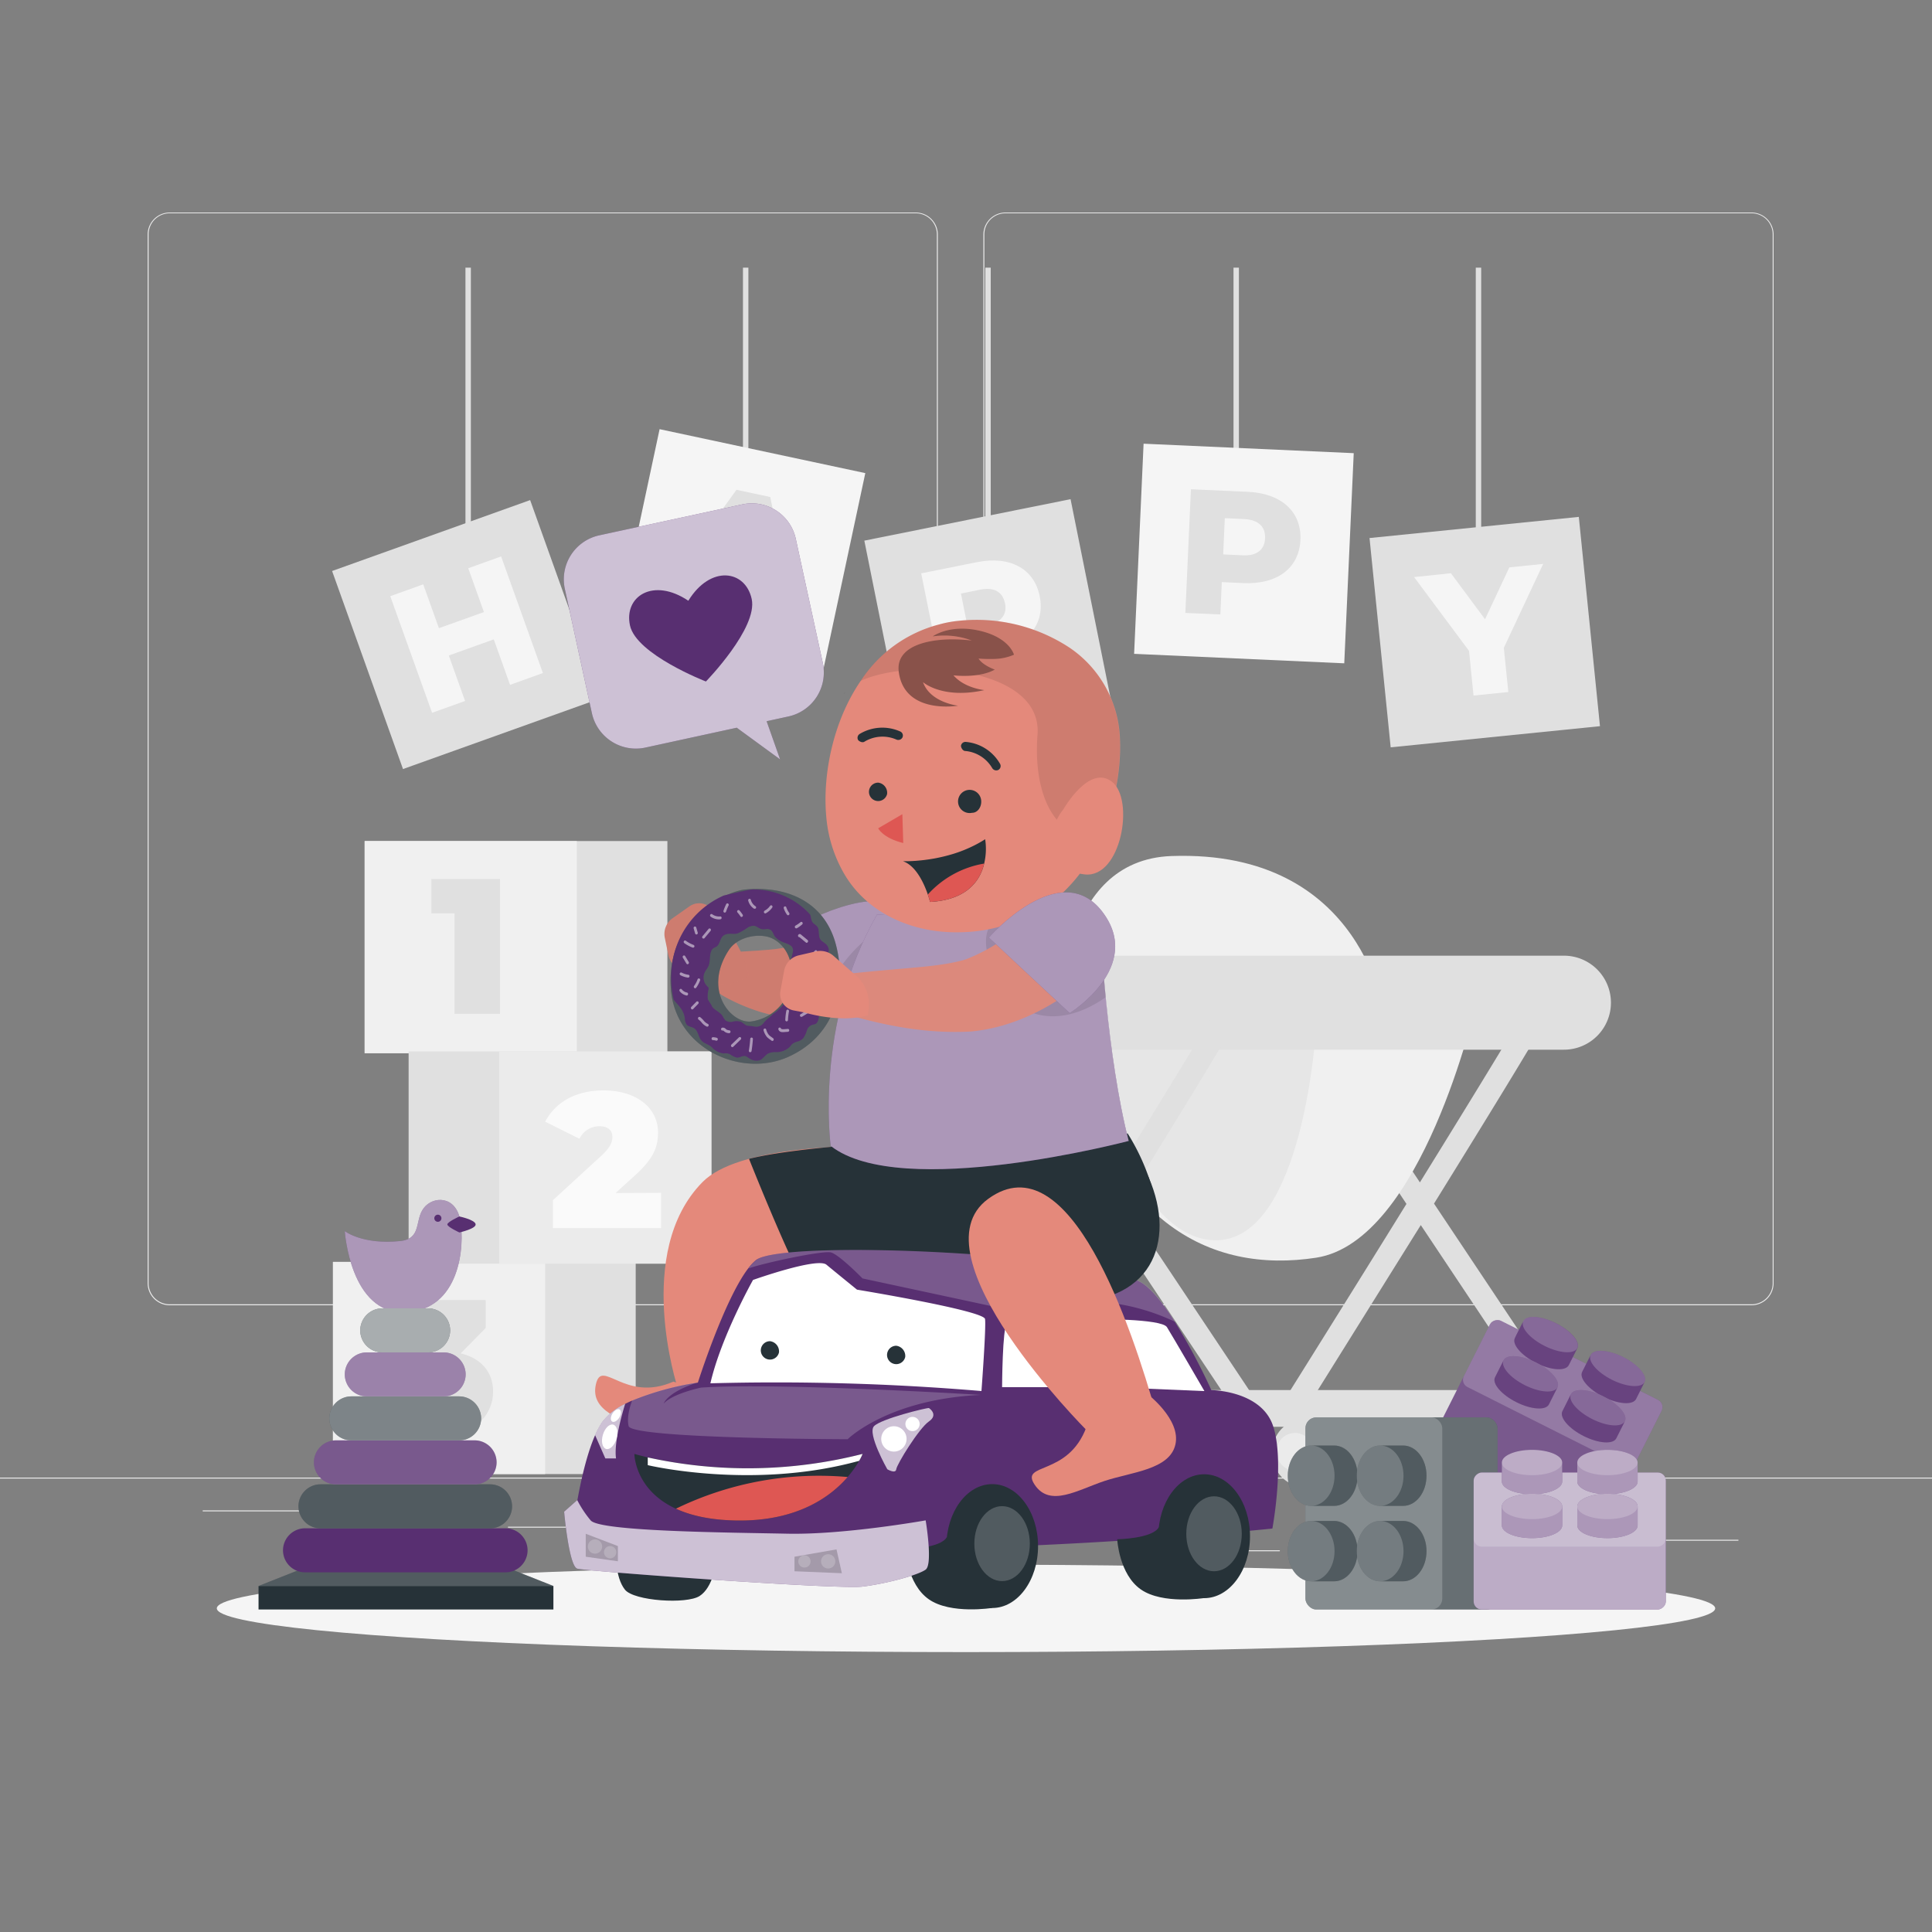 <svg xmlns="http://www.w3.org/2000/svg" viewBox="0 0 500 500"><rect x="0" y="0" width="500" height="500" fill="#808080" stroke="none"/><g id="freepik--background-complete--inject-8"><rect y="382.4" width="500" height="0.25" style="fill:#ebebeb"></rect><rect x="416.78" y="398.49" width="33.12" height="0.25" style="fill:#ebebeb"></rect><rect x="322.53" y="401.21" width="8.69" height="0.25" style="fill:#ebebeb"></rect><rect x="396.59" y="389.21" width="19.19" height="0.25" style="fill:#ebebeb"></rect><rect x="52.46" y="390.89" width="43.19" height="0.25" style="fill:#ebebeb"></rect><rect x="104.56" y="390.89" width="6.33" height="0.25" style="fill:#ebebeb"></rect><rect x="131.47" y="395.11" width="93.68" height="0.25" style="fill:#ebebeb"></rect><path d="M237,337.8H43.91a5.71,5.71,0,0,1-5.7-5.71V60.66A5.71,5.71,0,0,1,43.91,55H237a5.71,5.71,0,0,1,5.71,5.71V332.09A5.71,5.71,0,0,1,237,337.8ZM43.91,55.2a5.46,5.46,0,0,0-5.45,5.46V332.09a5.46,5.46,0,0,0,5.45,5.46H237a5.47,5.47,0,0,0,5.46-5.46V60.66A5.47,5.47,0,0,0,237,55.2Z" style="fill:#ebebeb"></path><path d="M453.31,337.8H260.21a5.72,5.72,0,0,1-5.71-5.71V60.66A5.72,5.72,0,0,1,260.21,55h193.1A5.71,5.71,0,0,1,459,60.66V332.09A5.71,5.71,0,0,1,453.31,337.8ZM260.21,55.2a5.47,5.47,0,0,0-5.46,5.46V332.09a5.47,5.47,0,0,0,5.46,5.46h193.1a5.47,5.47,0,0,0,5.46-5.46V60.66a5.47,5.47,0,0,0-5.46-5.46Z" style="fill:#ebebeb"></path><rect x="86.17" y="326.58" width="78.35" height="54.91" style="fill:#e0e0e0"></rect><rect x="86.17" y="326.58" width="54.91" height="54.91" style="fill:#f0f0f0"></rect><path d="M127.61,360.13c0,6-4.79,12-16,12A29.64,29.64,0,0,1,97.9,369l4-8.67a19.14,19.14,0,0,0,9.37,2.54c2.64,0,4.53-.9,4.53-2.69,0-1.5-1.14-2.39-4.13-2.39H107v-7.23l5.14-5.23H99.7v-8.87h26v7.22l-6.48,6.58C124.71,351.56,127.61,355.29,127.61,360.13Z" style="fill:#e0e0e0"></path><rect x="94.37" y="217.66" width="78.35" height="54.91" style="fill:#e0e0e0"></rect><rect x="94.37" y="217.66" width="54.91" height="54.91" style="fill:#f0f0f0"></rect><path d="M129.4,227.49v34.88H117.64v-26h-6v-8.87Z" style="fill:#e0e0e0"></path><rect x="105.76" y="272.12" width="78.35" height="54.91" transform="translate(289.86 599.15) rotate(180)" style="fill:#e0e0e0"></rect><rect x="129.19" y="272.12" width="54.91" height="54.91" transform="translate(313.3 599.15) rotate(180)" style="fill:#ebebeb"></rect><path d="M171.09,308.71v9.12h-28v-7.22L155.74,299c2.39-2.24,2.74-3.59,2.74-4.79,0-1.69-1.15-2.74-3.39-2.74a5.7,5.7,0,0,0-5.13,3.24l-8.87-4.43c2.54-4.79,7.57-8.08,15.1-8.08,8.27,0,14.1,4.29,14.1,10.92,0,3.44-.9,6.53-6,11.11l-5,4.53Z" style="fill:#fafafa"></path><path d="M409.16,368.5H328.5l2.88-4.59c9.88-15.77,21.75-34.8,32.61-52.34l-33.15-49.74,5-3.33L367.47,306c15.21-24.58,27.69-45,28.65-47.35a2.39,2.39,0,0,0-.16.91h6c0,1.24,0,2.15-30.84,51.93Zm-69.83-6H398l-30.3-45.45C356,335.79,344.53,354.2,339.33,362.5Z" style="fill:#e0e0e0"></path><path d="M303.19,221.54c50.14-1.76,55.16,41.81,55.16,41.81l23.5-3S368,321.27,340.64,325.49s-54.73-8.81-65.57-59.94C274.24,261.66,274.11,222.56,303.19,221.54Z" style="fill:#f0f0f0"></path><path d="M279.65,267.69s11.7,53,34.8,53.29,26.19-55.43,26.19-55.43Z" style="fill:#e6e6e6"></path><path d="M404.74,271.66H251.94a12.16,12.16,0,0,1-12.16-12.17h0a12.16,12.16,0,0,1,12.16-12.16h152.8a12.17,12.17,0,0,1,12.17,12.16h0A12.17,12.17,0,0,1,404.74,271.66Z" style="fill:#e0e0e0"></path><path d="M405.14,369.25H251.54a4.75,4.75,0,0,1-4.75-4.75h0a4.75,4.75,0,0,1,4.75-4.75h153.6a4.74,4.74,0,0,1,4.75,4.75h0A4.75,4.75,0,0,1,405.14,369.25Z" style="fill:#e0e0e0"></path><path d="M329.1,368.5H248.45l2.87-4.59c9.89-15.77,21.76-34.8,32.62-52.34l-33.15-49.74,5-3.33L287.42,306c15.21-24.58,27.69-45,28.65-47.35a2.39,2.39,0,0,0-.16.91h6c0,1.24,0,2.15-30.84,51.93Zm-69.82-6H317.9l-30.3-45.45C276,335.79,264.48,354.2,259.28,362.5Z" style="fill:#e0e0e0"></path><ellipse cx="252.4" cy="376" rx="8.24" ry="8.74" style="fill:#e0e0e0"></ellipse><ellipse cx="250.14" cy="376" rx="4.87" ry="5.16" style="fill:#ebebeb"></ellipse><ellipse cx="319.44" cy="376" rx="8.24" ry="8.74" style="fill:#e0e0e0"></ellipse><ellipse cx="317.19" cy="376" rx="4.87" ry="5.16" style="fill:#ebebeb"></ellipse><ellipse cx="404.49" cy="376" rx="8.24" ry="8.74" style="fill:#e0e0e0"></ellipse><path d="M407.11,376a4.87,4.87,0,1,1-4.87-5.16A5,5,0,0,1,407.11,376Z" style="fill:#ebebeb"></path><ellipse cx="337.45" cy="376" rx="8.24" ry="8.74" style="fill:#e0e0e0"></ellipse><path d="M340.06,376a4.87,4.87,0,1,1-4.86-5.16A5,5,0,0,1,340.06,376Z" style="fill:#ebebeb"></path><rect x="120.46" y="69.27" width="1.4" height="77.79" style="fill:#e0e0e0"></rect><rect x="192.28" y="69.27" width="1.4" height="70.91" style="fill:#e0e0e0"></rect><rect x="255" y="69.27" width="1.4" height="86.54" style="fill:#e0e0e0"></rect><rect x="319.23" y="69.27" width="1.4" height="77.79" style="fill:#e0e0e0"></rect><rect x="381.93" y="69.27" width="1.4" height="82.6" style="fill:#e0e0e0"></rect><rect x="93.52" y="137.02" width="54.44" height="54.44" transform="translate(-48.29 50.3) rotate(-19.7)" style="fill:#e0e0e0"></rect><path d="M129.69,144l10.81,30.18L132,177.24l-4.21-11.77-11.64,4.17,4.21,11.77-8.54,3.06L101,154.29l8.53-3.06,4.06,11.34,11.65-4.17-4.06-11.34Z" style="fill:#f5f5f5"></path><rect x="164.42" y="116.15" width="54.44" height="54.44" transform="translate(34.18 -36.87) rotate(12.06)" style="fill:#f5f5f5"></rect><path d="M196.13,154.35l-13.26-2.83-3.76,5.56-9.05-1.93,20.54-28.39,8.73,1.86,7.19,34.32-9.23-2Zm-1.2-7.09L193,136.36l-6.17,9.17Z" style="fill:#e0e0e0"></path><rect x="228.52" y="134.03" width="54.44" height="54.44" transform="translate(-26.77 53.57) rotate(-11.37)" style="fill:#e0e0e0"></rect><path d="M269.08,154.32c1.44,7.14-3.06,12.67-11.64,14.39l-5.47,1.1,1.65,8.22-8.89,1.78-6.32-31.43,14.37-2.88C261.35,143.77,267.64,147.13,269.08,154.32Zm-9,1.8c-.59-2.92-2.77-4.25-6.45-3.51l-4.94,1,1.85,9.21,4.94-1C259.18,161.07,260.68,159,260.1,156.12Z" style="fill:#f5f5f5"></path><rect x="294.71" y="116.03" width="54.44" height="54.44" transform="translate(6.77 -14.35) rotate(2.58)" style="fill:#f5f5f5"></rect><path d="M336.55,139.74c-.33,7.27-6,11.56-14.76,11.16l-5.59-.25-.37,8.37-9.06-.4,1.44-32,14.64.66C331.59,127.64,336.88,132.42,336.55,139.74Zm-9.15-.41c.13-3-1.67-4.8-5.42-5l-5-.23-.42,9.38,5,.23C325.31,143.91,327.26,142.26,327.4,139.33Z" style="fill:#e0e0e0"></path><rect x="357.03" y="136.39" width="54.44" height="54.44" transform="translate(-14.5 39.44) rotate(-5.77)" style="fill:#e0e0e0"></rect><path d="M389.19,167.66l1.16,11.44-9,.91-1.17-11.57-14.21-19.09,9.52-1,8.84,11.91,6.29-13.43,8.75-.89Z" style="fill:#f5f5f5"></path></g><g id="freepik--Shadow--inject-8"><ellipse id="freepik--path--inject-8" cx="250" cy="416.24" rx="193.89" ry="11.32" style="fill:#f5f5f5"></ellipse></g><g id="freepik--toy-2--inject-8"><rect x="383.07" y="343.06" width="35.45" height="49.73" rx="2.09" transform="translate(909.6 175.23) rotate(116.71)" style="fill:#582F71"></rect><rect x="383.07" y="343.06" width="35.45" height="49.73" rx="2.09" transform="translate(909.6 175.23) rotate(116.71)" style="fill:#fff;opacity:0.2"></rect><rect x="394.85" y="335.8" width="19.19" height="49.73" rx="2.09" transform="translate(908.4 161.45) rotate(116.71)" style="fill:#fff;opacity:0.2"></rect><path d="M423.41,362.07c.26-.52,1.95-3.87,2.21-4.4.82-1.61-1.65-4.5-5.5-6.44s-7.64-2.2-8.45-.58l-2.21,4.4c-.82,1.62,1.65,4.5,5.5,6.44S422.6,363.69,423.41,362.07Z" style="fill:#582F71"></path><path d="M423.41,362.07c.26-.52,1.95-3.87,2.21-4.4.82-1.61-1.65-4.5-5.5-6.44s-7.64-2.2-8.45-.58l-2.21,4.4c-.82,1.62,1.65,4.5,5.5,6.44S422.6,363.69,423.41,362.07Z" style="fill:#fff;opacity:0.1"></path><path d="M417.17,357.09c-3.85-1.94-6.32-4.82-5.5-6.44s4.6-1.35,8.45.58,6.32,4.83,5.5,6.44S421,359,417.17,357.09Z" style="fill:#fff;opacity:0.2"></path><path d="M406,353.3c.27-.53,1.95-3.88,2.22-4.4.81-1.62-1.66-4.5-5.51-6.44s-7.64-2.2-8.45-.58c-.26.52-2,3.87-2.21,4.4-.82,1.61,1.65,4.5,5.5,6.44S405.16,354.91,406,353.3Z" style="fill:#582F71"></path><path d="M406,353.3c.27-.53,1.95-3.88,2.22-4.4.81-1.62-1.66-4.5-5.51-6.44s-7.64-2.2-8.45-.58c-.26.52-2,3.87-2.21,4.4-.82,1.61,1.65,4.5,5.5,6.44S405.16,354.91,406,353.3Z" style="fill:#fff;opacity:0.1"></path><path d="M399.73,348.32c-3.85-1.94-6.31-4.82-5.5-6.44s4.6-1.36,8.45.58,6.32,4.82,5.51,6.44S403.59,350.26,399.73,348.32Z" style="fill:#fff;opacity:0.2"></path><path d="M418.3,372.23c.26-.53,1.95-3.88,2.21-4.4.82-1.62-1.65-4.5-5.5-6.44s-7.64-2.2-8.45-.58c-.27.52-1.95,3.87-2.21,4.4-.82,1.62,1.65,4.5,5.5,6.44S417.49,373.85,418.3,372.23Z" style="fill:#582F71"></path><path d="M418.3,372.23c.26-.53,1.95-3.88,2.21-4.4.82-1.62-1.65-4.5-5.5-6.44s-7.64-2.2-8.45-.58c-.27.52-1.95,3.87-2.21,4.4-.82,1.62,1.65,4.5,5.5,6.44S417.49,373.85,418.3,372.23Z" style="fill:#fff;opacity:0.1"></path><path d="M412.06,367.25c-3.85-1.94-6.32-4.82-5.5-6.44s4.59-1.36,8.45.58,6.32,4.82,5.5,6.44S415.92,369.19,412.06,367.25Z" style="fill:#fff;opacity:0.2"></path><path d="M400.86,363.46l2.21-4.4c.82-1.62-1.65-4.5-5.5-6.44s-7.64-2.2-8.45-.58c-.26.52-1.95,3.87-2.21,4.4-.82,1.61,1.65,4.49,5.5,6.43S400.05,365.07,400.86,363.46Z" style="fill:#582F71"></path><path d="M400.86,363.46l2.21-4.4c.82-1.62-1.65-4.5-5.5-6.44s-7.64-2.2-8.45-.58c-.26.52-1.95,3.87-2.21,4.4-.82,1.61,1.65,4.49,5.5,6.43S400.05,365.07,400.86,363.46Z" style="fill:#fff;opacity:0.1"></path><path d="M394.62,358.48c-3.85-1.94-6.31-4.83-5.5-6.44s4.6-1.36,8.45.58,6.32,4.82,5.5,6.44S398.48,360.41,394.62,358.48Z" style="fill:#fff;opacity:0.2"></path><rect x="337.84" y="366.81" width="49.73" height="49.73" rx="2.83" style="fill:#263238"></rect><rect x="337.84" y="366.81" width="49.73" height="49.73" rx="2.83" style="fill:#fff;opacity:0.3"></rect><rect x="337.84" y="366.81" width="35.42" height="49.73" rx="2.83" style="fill:#fff;opacity:0.2"></rect><path d="M345.28,374.1h-5.95c-3.34,0-6.05,3.5-6.05,7.81s2.71,7.81,6.05,7.81h5.95c3.34,0,6.05-3.49,6.05-7.81S348.62,374.1,345.28,374.1Z" style="fill:#263238"></path><path d="M345.28,374.1h-5.95c-3.34,0-6.05,3.5-6.05,7.81s2.71,7.81,6.05,7.81h5.95c3.34,0,6.05-3.49,6.05-7.81S348.62,374.1,345.28,374.1Z" style="fill:#fff;opacity:0.2"></path><ellipse cx="339.33" cy="381.91" rx="6.05" ry="7.81" style="fill:#fff;opacity:0.2"></ellipse><path d="M345.28,393.62h-5.95c-3.34,0-6.05,3.5-6.05,7.81s2.71,7.81,6.05,7.81h5.95c3.34,0,6.05-3.49,6.05-7.81S348.62,393.62,345.28,393.62Z" style="fill:#263238"></path><path d="M345.28,393.62h-5.95c-3.34,0-6.05,3.5-6.05,7.81s2.71,7.81,6.05,7.81h5.95c3.34,0,6.05-3.49,6.05-7.81S348.62,393.62,345.28,393.62Z" style="fill:#fff;opacity:0.2"></path><ellipse cx="339.33" cy="401.43" rx="6.05" ry="7.81" style="fill:#fff;opacity:0.2"></ellipse><path d="M363.13,374.1h-5.95c-3.34,0-6.05,3.5-6.05,7.81s2.71,7.81,6.05,7.81h5.95c3.34,0,6.05-3.49,6.05-7.81S366.47,374.1,363.13,374.1Z" style="fill:#263238"></path><path d="M363.13,374.1h-5.95c-3.34,0-6.05,3.5-6.05,7.81s2.71,7.81,6.05,7.81h5.95c3.34,0,6.05-3.49,6.05-7.81S366.47,374.1,363.13,374.1Z" style="fill:#fff;opacity:0.2"></path><ellipse cx="357.18" cy="381.91" rx="6.05" ry="7.81" style="fill:#fff;opacity:0.2"></ellipse><path d="M363.13,393.62h-5.95c-3.34,0-6.05,3.5-6.05,7.81s2.71,7.81,6.05,7.81h5.95c3.34,0,6.05-3.49,6.05-7.81S366.47,393.62,363.13,393.62Z" style="fill:#263238"></path><path d="M363.13,393.62h-5.95c-3.34,0-6.05,3.5-6.05,7.81s2.71,7.81,6.05,7.81h5.95c3.34,0,6.05-3.49,6.05-7.81S366.47,393.62,363.13,393.62Z" style="fill:#fff;opacity:0.2"></path><ellipse cx="357.18" cy="401.43" rx="6.05" ry="7.81" style="fill:#fff;opacity:0.2"></ellipse><rect x="388.53" y="373.95" width="35.45" height="49.73" rx="2.09" transform="translate(805.06 -7.44) rotate(90)" style="fill:#582F71"></rect><rect x="388.53" y="373.95" width="35.45" height="49.73" rx="2.09" transform="translate(805.06 -7.44) rotate(90)" style="fill:#fff;opacity:0.6"></rect><rect x="396.65" y="365.82" width="19.19" height="49.73" rx="2.09" transform="translate(796.94 -15.57) rotate(90)" style="fill:#fff;opacity:0.2"></rect><path d="M423.82,383.42V378.5c0-1.81-3.49-3.28-7.81-3.28s-7.81,1.47-7.81,3.28v4.92c0,1.81,3.5,3.28,7.81,3.28S423.82,385.23,423.82,383.42Z" style="fill:#582F71"></path><path d="M423.82,383.42V378.5c0-1.81-3.49-3.28-7.81-3.28s-7.81,1.47-7.81,3.28v4.92c0,1.81,3.5,3.28,7.81,3.28S423.82,385.23,423.82,383.42Z" style="fill:#fff;opacity:0.5"></path><path d="M416,381.78c-4.31,0-7.81-1.47-7.81-3.28s3.5-3.28,7.81-3.28,7.81,1.47,7.81,3.28S420.33,381.78,416,381.78Z" style="fill:#fff;opacity:0.2"></path><path d="M404.3,383.42V378.5c0-1.81-3.5-3.28-7.81-3.28s-7.81,1.47-7.81,3.28v4.92c0,1.81,3.5,3.28,7.81,3.28S404.3,385.23,404.3,383.42Z" style="fill:#582F71"></path><path d="M404.3,383.42V378.5c0-1.81-3.5-3.28-7.81-3.28s-7.81,1.47-7.81,3.28v4.92c0,1.81,3.5,3.28,7.81,3.28S404.3,385.23,404.3,383.42Z" style="fill:#fff;opacity:0.5"></path><path d="M396.49,381.78c-4.31,0-7.81-1.47-7.81-3.28s3.5-3.28,7.81-3.28,7.81,1.47,7.81,3.28S400.8,381.78,396.49,381.78Z" style="fill:#fff;opacity:0.2"></path><path d="M423.82,394.79v-4.92c0-1.81-3.49-3.28-7.81-3.28s-7.81,1.47-7.81,3.28v4.92c0,1.81,3.5,3.28,7.81,3.28S423.82,396.6,423.82,394.79Z" style="fill:#582F71"></path><path d="M423.82,394.79v-4.92c0-1.81-3.49-3.28-7.81-3.28s-7.81,1.47-7.81,3.28v4.92c0,1.81,3.5,3.28,7.81,3.28S423.82,396.6,423.82,394.79Z" style="fill:#fff;opacity:0.5"></path><path d="M416,393.15c-4.31,0-7.81-1.47-7.81-3.28s3.5-3.28,7.81-3.28,7.81,1.47,7.81,3.28S420.33,393.15,416,393.15Z" style="fill:#fff;opacity:0.2"></path><path d="M404.3,394.79v-4.92c0-1.81-3.5-3.28-7.81-3.28s-7.81,1.47-7.81,3.28v4.92c0,1.81,3.5,3.28,7.81,3.28S404.3,396.6,404.3,394.79Z" style="fill:#582F71"></path><path d="M404.3,394.79v-4.92c0-1.81-3.5-3.28-7.81-3.28s-7.81,1.47-7.81,3.28v4.92c0,1.81,3.5,3.28,7.81,3.28S404.3,396.6,404.3,394.79Z" style="fill:#fff;opacity:0.5"></path><path d="M396.49,393.15c-4.31,0-7.81-1.47-7.81-3.28s3.5-3.28,7.81-3.28,7.81,1.47,7.81,3.28S400.8,393.15,396.49,393.15Z" style="fill:#fff;opacity:0.2"></path></g><g id="freepik--toy-1--inject-8"><polygon points="143.22 410.45 143.22 416.54 66.91 416.54 66.91 410.45 86.26 402.79 123.87 402.79 143.22 410.45" style="fill:#263238"></polygon><polygon points="143.22 410.45 143.22 410.51 66.91 410.51 66.91 410.45 86.26 402.79 123.87 402.79 143.22 410.45" style="fill:#fff;opacity:0.2"></polygon><path d="M103.51,321.19c5.7-.58,3.75-5.34,6.13-8.51s8.31-3.36,9.49,3.17,0,23.2-14.25,23.77-15.65-21-15.65-21S93.81,322.18,103.51,321.19Z" style="fill:#582F71"></path><path d="M103.51,321.19c5.7-.58,3.75-5.34,6.13-8.51s8.31-3.36,9.49,3.17,0,23.2-14.25,23.77-15.65-21-15.65-21S93.81,322.18,103.51,321.19Z" style="fill:#fff;opacity:0.5"></path><path d="M118.89,314.82s4,.83,4.2,2-4.2,2.14-4.2,2.14-3.12-1.43-3.12-2.08S118.89,314.82,118.89,314.82Z" style="fill:#582F71"></path><path d="M114.24,315.28a.92.92,0,1,1-.92-.92A.92.92,0,0,1,114.24,315.28Z" style="fill:#582F71"></path><path d="M130.84,406.92H78.94a5.72,5.72,0,0,1-5.7-5.7h0a5.72,5.72,0,0,1,5.7-5.7h51.9a5.72,5.72,0,0,1,5.7,5.7h0A5.72,5.72,0,0,1,130.84,406.92Z" style="fill:#582F71"></path><path d="M126.83,395.54H82.94a5.72,5.72,0,0,1-5.7-5.7h0a5.71,5.71,0,0,1,5.7-5.7h43.89a5.71,5.71,0,0,1,5.7,5.7h0A5.72,5.72,0,0,1,126.83,395.54Z" style="fill:#263238"></path><path d="M122.82,384.15H86.94a5.71,5.71,0,0,1-5.7-5.69h0a5.71,5.71,0,0,1,5.7-5.7h35.88a5.71,5.71,0,0,1,5.7,5.7h0A5.71,5.71,0,0,1,122.82,384.15Z" style="fill:#582F71"></path><path d="M118.82,372.77H90.93a5.71,5.71,0,0,1-5.7-5.69h0a5.72,5.72,0,0,1,5.7-5.7h27.89a5.72,5.72,0,0,1,5.7,5.7h0A5.71,5.71,0,0,1,118.82,372.77Z" style="fill:#263238"></path><path d="M114.81,361.39H94.93a5.72,5.72,0,0,1-5.7-5.7h0a5.71,5.71,0,0,1,5.7-5.69h19.88a5.71,5.71,0,0,1,5.7,5.69h0A5.72,5.72,0,0,1,114.81,361.39Z" style="fill:#582F71"></path><path d="M110.8,350H98.93a5.71,5.71,0,0,1-5.7-5.7h0a5.72,5.72,0,0,1,5.7-5.7H110.8a5.72,5.72,0,0,1,5.7,5.7h0A5.71,5.71,0,0,1,110.8,350Z" style="fill:#263238"></path><path d="M126.83,395.54H82.94a5.72,5.72,0,0,1-5.7-5.7h0a5.71,5.71,0,0,1,5.7-5.7h43.89a5.71,5.71,0,0,1,5.7,5.7h0A5.72,5.72,0,0,1,126.83,395.54Z" style="fill:#fff;opacity:0.2"></path><path d="M122.82,384.15H86.94a5.71,5.71,0,0,1-5.7-5.69h0a5.71,5.71,0,0,1,5.7-5.7h35.88a5.71,5.71,0,0,1,5.7,5.7h0A5.71,5.71,0,0,1,122.82,384.15Z" style="fill:#fff;opacity:0.2"></path><path d="M118.82,372.77H90.93a5.71,5.71,0,0,1-5.7-5.69h0a5.72,5.72,0,0,1,5.7-5.7h27.89a5.72,5.72,0,0,1,5.7,5.7h0A5.71,5.71,0,0,1,118.82,372.77Z" style="fill:#fff;opacity:0.4"></path><path d="M114.81,361.39H94.93a5.72,5.72,0,0,1-5.7-5.7h0a5.71,5.71,0,0,1,5.7-5.69h19.88a5.71,5.71,0,0,1,5.7,5.69h0A5.72,5.72,0,0,1,114.81,361.39Z" style="fill:#fff;opacity:0.4"></path><path d="M110.8,350H98.93a5.71,5.71,0,0,1-5.7-5.7h0a5.72,5.72,0,0,1,5.7-5.7H110.8a5.72,5.72,0,0,1,5.7,5.7h0A5.71,5.71,0,0,1,110.8,350Z" style="fill:#fff;opacity:0.6"></path></g><g id="freepik--speech-bubble--inject-8"><path d="M155.1,138.54l37-8a11.64,11.64,0,0,1,13.85,8.91l7,32.17A11.64,11.64,0,0,1,204,185.43l-5.6,1.22,3.49,9.88-11.22-8.2-23.63,5.14a11.65,11.65,0,0,1-13.86-8.91l-7-32.16A11.65,11.65,0,0,1,155.1,138.54Z" style="fill:#582F71"></path><path d="M155.1,138.54l37-8a11.64,11.64,0,0,1,13.85,8.91l7,32.17A11.64,11.64,0,0,1,204,185.43l-5.6,1.22,3.49,9.88-11.22-8.2-23.63,5.14a11.65,11.65,0,0,1-13.86-8.91l-7-32.16A11.65,11.65,0,0,1,155.1,138.54Z" style="fill:#fff;opacity:0.7"></path><path d="M178.14,155.47c-9.1-6.11-16.73-1.12-15.1,6.4s19.65,14.5,19.65,14.5,13.48-13.83,11.85-21.35S183.89,146.13,178.14,155.47Z" style="fill:#582F71"></path></g><g id="freepik--Character--inject-8"><g id="freepik--group--inject-8"><path d="M232.69,252.94c-.9.61-1.66,1.08-2.5,1.58s-1.66,1-2.5,1.42c-1.68.92-3.4,1.77-5.18,2.58s-3.6,1.58-5.54,2.28a52.19,52.19,0,0,1-6.36,1.87,28.66,28.66,0,0,1-4.2.62c-.72,0-1.42,0-2.11,0l-1.86-.17a36.36,36.36,0,0,1-6.35-1.46,49.79,49.79,0,0,1-5.58-2.2,41.1,41.1,0,0,1-5.24-2.89,5.43,5.43,0,0,1,2.29-9.94l.43,0c3.5-.42,7.09-.49,10.31-.79a40.57,40.57,0,0,0,4.4-.53l.83-.2.58-.22a6,6,0,0,1,1.06-.55c1.05-.5,2.38-1.19,3.73-1.93s2.78-1.53,4.2-2.36l4.34-2.5,2.19-1.24c.72-.4,1.51-.83,2.15-1.16l.3-.15a10.46,10.46,0,0,1,10.61,18Z" style="fill:#e4897b"></path><path d="M232.69,252.94c-.9.61-1.66,1.08-2.5,1.58s-1.66,1-2.5,1.42c-1.68.92-3.4,1.77-5.18,2.58s-3.6,1.58-5.54,2.28a52.19,52.19,0,0,1-6.36,1.87,28.66,28.66,0,0,1-4.2.62c-.72,0-1.42,0-2.11,0l-1.86-.17a36.36,36.36,0,0,1-6.35-1.46,49.79,49.79,0,0,1-5.58-2.2,41.1,41.1,0,0,1-5.24-2.89,5.43,5.43,0,0,1,2.29-9.94l.43,0c3.5-.42,7.09-.49,10.31-.79a40.57,40.57,0,0,0,4.4-.53l.83-.2.58-.22a6,6,0,0,1,1.06-.55c1.05-.5,2.38-1.19,3.73-1.93s2.78-1.53,4.2-2.36l4.34-2.5,2.19-1.24c.72-.4,1.51-.83,2.15-1.16l.3-.15a10.46,10.46,0,0,1,10.61,18Z" style="opacity:0.1"></path><path d="M184.53,235.68l1.63,2.25s6.51,7.19,7.53,14.54l-1.67,1a9.67,9.67,0,0,1-8.86.56l-2.71-1.18-4.47-2a5.22,5.22,0,0,1-3-3.69l-.91-4.37a5,5,0,0,1,1.9-5.09l4.13-2.9.39-.27A4.32,4.32,0,0,1,184.53,235.68Z" style="fill:#e4897b"></path><path d="M220.11,257.51,207,239.41s20.65-12,28.73-2.75S220.11,257.51,220.11,257.51Z" style="fill:#582F71"></path><path d="M228.74,252.28a65.53,65.53,0,0,1-8.63,5.23l-3.82-5.29L207,239.41s20.65-12,28.74-2.75C240.41,242,234.56,248.07,228.74,252.28Z" style="fill:#fff;opacity:0.5"></path><path d="M228.74,252.28a65.53,65.53,0,0,1-8.63,5.23l-3.82-5.29a36.62,36.62,0,0,1,8.59-9.75A21.33,21.33,0,0,1,228.74,252.28Z" style="opacity:0.1"></path><path d="M184.53,235.68l1.63,2.25s6.51,7.19,7.53,14.54l-1.67,1a9.67,9.67,0,0,1-8.86.56l-2.71-1.18-4.47-2a5.22,5.22,0,0,1-3-3.69l-.91-4.37a5,5,0,0,1,1.9-5.09l4.13-2.9.39-.27A4.32,4.32,0,0,1,184.53,235.68Z" style="opacity:0.1"></path><path d="M175.36,359.09s-11.5-35,6.46-53.18,112.94-4.56,112.94-4.56l-6.18,41.74S214,329.17,208.1,332.4s-10.69,34.74-10.69,34.74Z" style="fill:#e4897b"></path><path d="M193.85,299.91s9.1,22.94,14.25,32.49c3.16,5.87,36.84,8.46,62.33,9.58a27.47,27.47,0,0,0,27.41-35.64,55.77,55.77,0,0,0-6-13S216,294.27,193.85,299.91Z" style="fill:#263238"></path><path d="M191.34,362.86s1.33,11-4.4,14.45-13-3.26-19.51-6.66-14.76-5.37-13.22-12.35,7.39,4.83,20.07-.74Z" style="fill:#e4897b"></path><path d="M161.73,386.23s-5.18,18.61,0,25.17c2.32,2.94,16,3.83,19.35,1.63,6.59-4.31,4.75-23.24,4.75-23.24Z" style="fill:#263238"></path><path d="M329.29,395.59s-115.77,12.11-181,0c0,0,1.83-15.34,5.74-24.2h0a21.45,21.45,0,0,1,1.8-3.33,16.15,16.15,0,0,1,6-4.76c.58-.3,1.17-.58,1.78-.84a73.93,73.93,0,0,1,17-4.65h0s6.76-21.3,13-29.52a12.52,12.52,0,0,1,2-2.16c6.72-5.53,89-1.78,100.28,6.14,2.64,1.85,5.54,5.67,8.21,9.89a162.1,162.1,0,0,1,9.4,17.6s13,.09,16,9.37S329.29,395.59,329.29,395.59Z" style="fill:#582F71"></path><path d="M183.85,358A632.35,632.35,0,0,1,254,360s1.24-16.43.93-18.63-33.14-7.61-33.14-7.61-5.53-4.49-7.91-6.46-19,3.95-19,3.95S186.62,345.93,183.85,358Z" style="fill:#fff"></path><path d="M234.27,351.18a2.38,2.38,0,1,1-2.32-2.9A2.66,2.66,0,0,1,234.27,351.18Z" style="fill:#263238"></path><path d="M201.6,350a2.38,2.38,0,1,1-2.32-2.9A2.66,2.66,0,0,1,201.6,350Z" style="fill:#263238"></path><path d="M223.24,376.27a13.89,13.89,0,0,1-.89,1.79,25.61,25.61,0,0,1-3,4.19c-4.4,5.1-13.15,11.58-29.06,11.25-6.7-.14-11.68-1.34-15.38-3.05-10.73-4.95-10.73-14.18-10.73-14.18s1.22.38,3.44.89A120.51,120.51,0,0,0,223.24,376.27Z" style="fill:#263238"></path><path d="M219.37,382.25c-4.4,5.1-13.15,11.58-29.06,11.25-6.7-.14-11.68-1.34-15.38-3.05A84.64,84.64,0,0,1,219.37,382.25Z" style="fill:#de5753"></path><path d="M223.24,376.27a13.89,13.89,0,0,1-.89,1.79c-27.52,7.62-54.71,1.12-54.71,1.12v-2A120.51,120.51,0,0,0,223.24,376.27Z" style="fill:#fff"></path><ellipse cx="256.79" cy="400.12" rx="11.86" ry="16.03" style="fill:#263238"></ellipse><ellipse cx="259.34" cy="399.49" rx="7.18" ry="9.7" style="fill:#fff;opacity:0.2"></ellipse><path d="M245.06,397.76c-1.55,3-10.79,3.16-10.79,3.16s.47,9.07,6.14,13,16.38,2.21,16.38,2.21Z" style="fill:#263238"></path><ellipse cx="311.64" cy="397.57" rx="11.86" ry="16.03" style="fill:#263238"></ellipse><ellipse cx="314.19" cy="396.94" rx="7.18" ry="9.7" style="fill:#fff;opacity:0.2"></ellipse><path d="M299.92,395.21c-1.56,3-10.79,3.15-10.79,3.15s.47,9.07,6.14,13,16.37,2.21,16.37,2.21Z" style="fill:#263238"></path><path d="M149.39,388.23l-3.39,3s1.23,14.05,3.39,14.73,67.48,5.45,73.85,4.65,14.41-3,16.32-4.4,0-12.74,0-12.74-21,3.76-35.8,3.45-48.53-.54-50.9-3.45A28.3,28.3,0,0,1,149.39,388.23Z" style="fill:#582F71"></path><path d="M240.41,364.4c-.58-.1-12.45,2.8-14.23,4.71s3.45,11.13,3.45,11.13,2.16,1.3,2.32,0,5.88-10.6,8.46-12.38S240.41,364.4,240.41,364.4Z" style="fill:#fff;opacity:0.7"></path><path d="M159.43,377.44h-2.77L154,371.39h0a21.45,21.45,0,0,1,1.8-3.33,16.15,16.15,0,0,1,6-4.76S158.74,372.79,159.43,377.44Z" style="fill:#fff;opacity:0.7"></path><path d="M253.87,361c-24.13,1.11-34.5,11.47-34.5,11.47s-55.89-.11-56.68-3.4c-.53-2.18.3-5,.92-6.66a73.93,73.93,0,0,1,17-4.65c-8.08,2.6-8.84,5.49-8.84,5.49,2.21-2.58,9.66-4.14,9.66-4.14C202,357.76,253.87,361,253.87,361Z" style="fill:#fff;opacity:0.2"></path><path d="M304.21,342.14a54.93,54.93,0,0,0-16.71-4.95c-14.44-1.58-27.5,1.58-29.28,1.19s-35-7.52-35-7.52-6-6.13-8.14-6.72-17.6,2.77-21.38,4.13a12.52,12.52,0,0,1,2-2.16c6.72-5.53,89-1.78,100.28,6.14C298.64,334.1,301.54,337.92,304.21,342.14Z" style="fill:#fff;opacity:0.2"></path><path d="M259.34,359s.07-15.47,1.26-16.53,16.17-1.61,18-1S283.74,359,283.74,359Z" style="fill:#fff"></path><path d="M287.5,359,283,341.38s17.6-.16,19,2.08,9.7,16.55,9.7,16.55Z" style="fill:#fff"></path><path d="M149.39,388.23l-3.39,3s1.23,14.05,3.39,14.73,67.48,5.45,73.85,4.65,14.41-3,16.32-4.4,0-12.74,0-12.74-21,3.76-35.8,3.45-48.53-.54-50.9-3.45A28.3,28.3,0,0,1,149.39,388.23Z" style="fill:#fff;opacity:0.7"></path><polygon points="216.49 400.98 217.87 407.15 205.61 406.64 205.61 402.88 216.49 400.98" style="opacity:0.2"></polygon><polygon points="151.59 396.94 159.91 400.12 159.91 404.06 151.59 402.88 151.59 396.94" style="opacity:0.2"></polygon><circle cx="214.33" cy="404.08" r="1.85" style="fill:#fff;opacity:0.2"></circle><circle cx="153.99" cy="400.24" r="1.85" style="fill:#fff;opacity:0.2"></circle><path d="M209.78,404.08a1.59,1.59,0,1,1-1.59-1.58A1.59,1.59,0,0,1,209.78,404.08Z" style="fill:#fff;opacity:0.2"></path><path d="M159.49,401.7a1.59,1.59,0,1,1-1.58-1.58A1.59,1.59,0,0,1,159.49,401.7Z" style="fill:#fff;opacity:0.2"></path><circle cx="231.34" cy="372.39" r="3.28" style="fill:#fff"></circle><path d="M159.55,372.37c-.52,1.73-1.73,2.9-2.7,2.61s-1.34-1.93-.82-3.67,1.73-2.9,2.7-2.61S160.07,370.63,159.55,372.37Z" style="fill:#fff"></path><path d="M238,368.53a1.84,1.84,0,1,1-1.84-1.84A1.84,1.84,0,0,1,238,368.53Z" style="fill:#fff"></path><path d="M160.26,366.89c-.54.86-1.37,1.31-1.85,1s-.43-1.24.11-2.1,1.37-1.31,1.85-1S160.8,366,160.26,366.89Z" style="fill:#fff"></path><path d="M274.69,336.85c-7.17-.36-20.82-5.05-24-15.87-6-20.59,41.42-28.19,46.58-16.29C304.62,321.61,297.81,338,274.69,336.85Z" style="fill:#263238"></path><path d="M296.84,360.66s8.85,6.67,7.35,13.19-11.38,7.11-18.33,9.42-14.1,6.91-18.07,1,8.61-2,13.4-15Z" style="fill:#e4897b"></path><path d="M281.15,370.08s-45.26-45.36-25.4-59.82c21.06-15.35,37.14,33.18,43.55,55.92Z" style="fill:#e4897b"></path><path d="M216.29,244.31c-2.84-10.55-12.1-15.17-23.49-14.1-4.78.45-20.52,7.61-19.18,25.72,1.15,15.44,18.26,23.25,30.69,17.45S219.13,254.87,216.29,244.31ZM204.93,253a12.22,12.22,0,0,1-10.61,11.37c-5.21.51-12.45-8.13-5.72-18.45,2.26-3.47,7.32-4.31,10.32-3.41S205.23,246.82,204.93,253Z" style="fill:#263238"></path><path d="M216.29,244.31c-2.84-10.55-12.1-15.17-23.49-14.1-4.78.45-20.52,7.61-19.18,25.72,1.15,15.44,18.26,23.25,30.69,17.45S219.13,254.87,216.29,244.31ZM204.93,253a12.22,12.22,0,0,1-10.61,11.37c-5.21.51-12.45-8.13-5.72-18.45,2.26-3.47,7.32-4.31,10.32-3.41S205.23,246.82,204.93,253Z" style="fill:#fff;opacity:0.2"></path><path d="M214.39,256.74a11.29,11.29,0,0,1-.22-1.92c.07-1,.75-1.92.63-2.92a16.5,16.5,0,0,0-.67-1.9,5.25,5.25,0,0,1,0-2.64,4.44,4.44,0,0,0,.36-1.67,2.38,2.38,0,0,0-1-1.55c-.79-.64-1.36-.81-1.51-2-.07-.5-.07-1-.15-1.5a1.84,1.84,0,0,0-.2-.64c-.44-.76-1.31-.88-1.58-1.78-.17-.52-.2-1.06-.4-1.55a19.9,19.9,0,0,0-12-6.3,18.86,18.86,0,0,0-3.26-.17c-2.19.41-4.73,1-7.08,1.56a22.75,22.75,0,0,0-13.41,18.08,24.15,24.15,0,0,0,.46,8.89h0c1.17,1.49,2.55,2.58,2.87,4.75a3.3,3.3,0,0,0,.46,1.66c.49.62,1.41.58,2,1,.8.55,1,1.68,1.44,2.56.74,1.41,2,1.37,3.06,2.29a4.82,4.82,0,0,0,3.08,1.64,2.91,2.91,0,0,1,1.65.2,4.9,4.9,0,0,0,1.77.88,2.27,2.27,0,0,0,1-.2,2.69,2.69,0,0,1,1-.22c.5,0,1.08.59,1.57.81a3,3,0,0,0,2.49.24c.81-.42,1.3-1.33,2.12-1.73a4.32,4.32,0,0,1,1.86-.32,5,5,0,0,0,3.68-1.38,5.5,5.5,0,0,1,.63-.73,3.43,3.43,0,0,1,1.34-.62,3.36,3.36,0,0,0,1.43-.79,6.84,6.84,0,0,0,1.05-2.23,2.17,2.17,0,0,1,1.43-1.34c.53-.14.86-.07,1.21-.64.64-1.05.36-2.5,1-3.59C213.33,259.53,214.57,258.76,214.39,256.74ZM200,262.47c-.7.82-1.3,1-2.31,2.19a2.37,2.37,0,0,1-2.54,1c-.59-.12-1.12-.14-1.68-.2s-1.1-.73-1.7-1a3.46,3.46,0,0,0-2.09-.06,2.28,2.28,0,0,1-2-.38,7.84,7.84,0,0,1-.72-1.14c-.67-1-1.94-1.39-2.68-2.35,0-.34-1-1.54-1.1-2a7,7,0,0,1,.19-2.48.85.85,0,0,0,0-.42,1,1,0,0,0-.3-.34,3.15,3.15,0,0,1-.78-3.44c.25-.61.69-1.11,1-1.7.68-1.28.13-3.63,1.18-4.63a6.15,6.15,0,0,1,.94-.53c.9-.6.9-2.06,1.72-2.78a2.26,2.26,0,0,1,1.12-.49c1-.19,1.88.15,2.77-.21a14.94,14.94,0,0,0,2.26-1.29,3,3,0,0,1,1.92-.62c.71.12,1.26.75,2,.87s1.21-.16,1.78,0c.95.23,1.06,1.13,1.53,1.85a4.79,4.79,0,0,0,2,1.45c1.36.6,3.13.8,2.65,2.8-.17.69-.35,1.31-.48,1.94a12,12,0,0,1,.59,5.69A11.75,11.75,0,0,1,200,262.47Z" style="fill:#582F71"></path><g style="opacity:0.5"><path d="M177.89,249.54a.33.33,0,0,1-.24-.16l-.92-1.53a.39.39,0,0,1,.1-.52.35.35,0,0,1,.49.11l.92,1.52a.4.4,0,0,1-.11.52A.35.35,0,0,1,177.89,249.54Z" style="fill:#fff"></path><path d="M179.36,245.25l-.07,0a8.63,8.63,0,0,1-2.2-1.17.39.39,0,0,1-.09-.52.34.34,0,0,1,.49-.1,8,8,0,0,0,2,1.08.39.39,0,0,1,.21.48A.36.36,0,0,1,179.36,245.25Z" style="fill:#fff"></path><path d="M182,242.89a.31.31,0,0,1-.18-.09.37.37,0,0,1,0-.52l1.57-1.89a.33.33,0,0,1,.49,0,.39.39,0,0,1,0,.53l-1.57,1.89A.32.32,0,0,1,182,242.89Z" style="fill:#fff"></path><path d="M180.19,241.84a.35.35,0,0,1-.29-.26l-.38-1.31a.38.38,0,0,1,.23-.47.34.34,0,0,1,.44.24l.38,1.31a.38.38,0,0,1-.23.47A.27.27,0,0,1,180.19,241.84Z" style="fill:#fff"></path><path d="M185.58,237.9a3.6,3.6,0,0,1-1.67-.68.37.37,0,0,1-.08-.51.33.33,0,0,1,.48-.11,3,3,0,0,0,2.07.57.34.34,0,0,1,.37.34.37.37,0,0,1-.32.4A3.45,3.45,0,0,1,185.58,237.9Z" style="fill:#fff"></path><path d="M187.52,236.17l-.07,0a.37.37,0,0,1-.21-.47,12.78,12.78,0,0,1,.7-1.71.34.34,0,0,1,.47-.16.38.38,0,0,1,.15.5,11.83,11.83,0,0,0-.66,1.61A.36.36,0,0,1,187.52,236.17Z" style="fill:#fff"></path><path d="M191.88,237.31a.32.32,0,0,1-.24-.15,8.2,8.2,0,0,0-.77-1,.39.39,0,0,1,0-.53.34.34,0,0,1,.5,0,9.67,9.67,0,0,1,.83,1.08.39.39,0,0,1-.08.52A.35.35,0,0,1,191.88,237.31Z" style="fill:#fff"></path><path d="M195.28,235.17a.29.29,0,0,1-.13,0,3.54,3.54,0,0,1-1.51-2.08.39.39,0,0,1,.24-.47.34.34,0,0,1,.43.25,2.92,2.92,0,0,0,1.2,1.66.38.38,0,0,1,.12.51A.36.36,0,0,1,195.28,235.17Z" style="fill:#fff"></path><path d="M198,236.39a.39.39,0,0,1-.27-.2.41.41,0,0,1,.16-.51,4.05,4.05,0,0,0,1.4-1.24.35.35,0,0,1,.5-.07.38.38,0,0,1,.05.52,4.88,4.88,0,0,1-1.64,1.46A.34.34,0,0,1,198,236.39Z" style="fill:#fff"></path><path d="M203.91,236.86a.29.29,0,0,1-.22-.13,5.55,5.55,0,0,1-.85-1.66.39.39,0,0,1,.21-.48.34.34,0,0,1,.45.23,5.17,5.17,0,0,0,.74,1.44.39.39,0,0,1-.06.52A.31.31,0,0,1,203.91,236.86Z" style="fill:#fff"></path><path d="M206,240.25a.35.35,0,0,1-.26-.2.4.4,0,0,1,.15-.51,8.55,8.55,0,0,0,1.28-.88.33.33,0,0,1,.49.06.39.39,0,0,1-.06.52,8.61,8.61,0,0,1-1.39,1A.38.38,0,0,1,206,240.25Z" style="fill:#fff"></path><path d="M208.74,244a.3.3,0,0,1-.17-.08l-1.67-1.38a.35.35,0,0,1-.37-.32.44.44,0,0,1,.19-.41.43.43,0,0,1,.51,0l1.77,1.47a.38.38,0,0,1,.06.52A.35.35,0,0,1,208.74,244Zm-2-1.55Z" style="fill:#fff"></path><path d="M209.58,248a.34.34,0,0,1-.26-.18.41.41,0,0,1,.14-.52,5.46,5.46,0,0,0,1.42-1.25.34.34,0,0,1,.5-.05.4.4,0,0,1,0,.53,6.21,6.21,0,0,1-1.61,1.42A.3.3,0,0,1,209.58,248Z" style="fill:#fff"></path><path d="M207.66,251.18a.33.33,0,0,1-.23-.14,6.47,6.47,0,0,1-.88-1.64.39.39,0,0,1,.2-.49.34.34,0,0,1,.45.21,6.6,6.6,0,0,0,.78,1.46.39.39,0,0,1-.06.52A.33.33,0,0,1,207.66,251.18Z" style="fill:#fff"></path><path d="M210.24,255.59a.31.31,0,0,1-.2-.11.39.39,0,0,1,0-.53l.79-.83a.34.34,0,0,1,.5,0,.39.39,0,0,1,0,.53l-.79.82A.37.37,0,0,1,210.24,255.59Z" style="fill:#fff"></path><path d="M208.34,258.16l-.09,0a2.77,2.77,0,0,1-1.5-2.09.39.39,0,0,1,.29-.44.35.35,0,0,1,.4.31,2.07,2.07,0,0,0,1.1,1.54.37.37,0,0,1,.17.49A.35.35,0,0,1,208.34,258.16Z" style="fill:#fff"></path><path d="M207.33,263.16a.38.38,0,0,1-.26-.19.39.39,0,0,1,.14-.51L209,261.4a.34.34,0,0,1,.48.14.39.39,0,0,1-.14.51l-1.75,1.06A.36.36,0,0,1,207.33,263.16Z" style="fill:#fff"></path><path d="M203.53,264.33a.38.38,0,0,1-.3-.38,16.74,16.74,0,0,1,.27-2.35.36.36,0,0,1,.41-.31.38.38,0,0,1,.28.44,15.37,15.37,0,0,0-.26,2.24.36.36,0,0,1-.36.36Z" style="fill:#fff"></path><path d="M202.36,267.1a1,1,0,0,1-.9-.65.38.38,0,0,1,.19-.49.34.34,0,0,1,.46.21c.06.15.34.22.77.19l1-.08a.35.35,0,0,1,.37.35.38.38,0,0,1-.33.4l-1,.07A2.62,2.62,0,0,1,202.36,267.1Z" style="fill:#fff"></path><path d="M199.84,269.39a.39.39,0,0,1-.15-.06l-.66-.49a5.49,5.49,0,0,1-.52-.44,4.61,4.61,0,0,1-.89-1.71.4.4,0,0,1,.21-.49.35.35,0,0,1,.45.22,3.83,3.83,0,0,0,.72,1.44,3.73,3.73,0,0,0,.43.36l.67.49a.39.39,0,0,1,.07.52A.32.32,0,0,1,199.84,269.39Z" style="fill:#fff"></path><path d="M194.09,272.31h0a.36.36,0,0,1-.28-.43c.16-1,.28-2,.35-3a.37.37,0,0,1,.37-.36.35.35,0,0,1,.32.4c-.07,1-.19,2.09-.35,3.11A.38.38,0,0,1,194.09,272.31Z" style="fill:#fff"></path><path d="M189.49,271a.38.38,0,0,1-.21-.12.4.4,0,0,1,0-.53l1.94-1.86a.33.33,0,0,1,.49,0,.39.39,0,0,1,0,.53l-1.93,1.86A.36.36,0,0,1,189.49,271Z" style="fill:#fff"></path><path d="M188.49,267.37a1.88,1.88,0,0,1-.84-.29c-.08-.05-.16-.12-.25-.19s-.27-.23-.32-.21a.33.33,0,0,1-.45-.22.39.39,0,0,1,.21-.48,1,1,0,0,1,1,.32c.06.05.12.11.18.15a1.75,1.75,0,0,0,.73.19h0a.37.37,0,0,1,.3.42.37.37,0,0,1-.39.33Z" style="fill:#fff"></path><path d="M185.32,269.31l0,0a3.34,3.34,0,0,0-.83-.13.36.36,0,0,1-.33-.39.35.35,0,0,1,.36-.36,3.73,3.73,0,0,1,1,.16.37.37,0,0,1,.23.47A.35.35,0,0,1,185.32,269.31Z" style="fill:#fff"></path><path d="M183,265.69l-.07,0a3.77,3.77,0,0,1-1.37-1.1,4.38,4.38,0,0,0-.77-.73.39.39,0,0,1-.09-.52.35.35,0,0,1,.49-.11,5.72,5.72,0,0,1,.87.83,3.19,3.19,0,0,0,1.12.92.38.38,0,0,1,.2.48A.36.36,0,0,1,183,265.69Z" style="fill:#fff"></path><path d="M179.12,261.24a.33.33,0,0,1-.21-.12.4.4,0,0,1,0-.53l1.31-1.34a.33.33,0,0,1,.49,0,.39.39,0,0,1,0,.53l-1.31,1.34A.34.34,0,0,1,179.12,261.24Z" style="fill:#fff"></path><path d="M177.7,257.64h0a3.05,3.05,0,0,1-1.77-1.08.4.4,0,0,1,0-.53.34.34,0,0,1,.5,0,2.29,2.29,0,0,0,1.36.84.37.37,0,0,1,.28.44A.36.36,0,0,1,177.7,257.64Z" style="fill:#fff"></path><path d="M179.86,255.76a.38.38,0,0,1-.17-.08.39.39,0,0,1-.06-.52,6.75,6.75,0,0,0,.9-1.7.35.35,0,0,1,.45-.22.38.38,0,0,1,.2.48,7.77,7.77,0,0,1-1,1.89A.35.35,0,0,1,179.86,255.76Z" style="fill:#fff"></path><path d="M178,253a5.64,5.64,0,0,1-1.91-.62.38.38,0,0,1-.15-.5.35.35,0,0,1,.47-.17,5.16,5.16,0,0,0,1.72.55h0a.37.37,0,0,1-.1.74Z" style="fill:#fff"></path></g><path d="M284.81,240.53s1.55,32.39,7.29,54.75c0,0-58.92,15.57-77.11,1.29,0,0-4.35-31.43,12-59.91Z" style="fill:#582F71"></path><path d="M292.11,295.27s-58.92,15.58-77.12,1.29c0,0-4.35-31.43,12-59.9l29.87,2,28,1.87s.36,7.4,1.35,17.56C287.26,269.18,289.11,283.59,292.11,295.27Z" style="fill:#fff;opacity:0.5"></path><path d="M286.17,258.08c-13.91,9.71-22.61,2.11-22.61,2.11s-5.48,4.13-7.65-10.64c-.63-4.31-1.65-7.65.93-10.9l28,1.87S285.18,247.92,286.17,258.08Z" style="opacity:0.1"></path><path d="M213.84,211.38a35.26,35.26,0,0,0,4.82,15.08c6.19,10.31,18.1,15.09,29.76,14.81a41.35,41.35,0,0,0,25.72-9.4A42.05,42.05,0,0,0,285,216.45a62,62,0,0,0,4.69-18.64,52.29,52.29,0,0,0,.15-6.59,29.67,29.67,0,0,0-12.94-23.54,43.75,43.75,0,0,0-28.89-7,28.9,28.9,0,0,0-4.95.92,34.62,34.62,0,0,0-20.29,14.58C215.52,186.75,212.85,200.63,213.84,211.38Z" style="fill:#e4897b"></path><path d="M248.91,193.69a1.39,1.39,0,0,1-.21-.68,1.17,1.17,0,0,1,1.3-1,11.34,11.34,0,0,1,8.84,5.72,1.15,1.15,0,0,1-.52,1.55h0a1.23,1.23,0,0,1-1.55-.52h0a9,9,0,0,0-7.14-4.42A1.29,1.29,0,0,1,248.91,193.69Z" style="fill:#263238"></path><path d="M222.64,191.93a1.42,1.42,0,0,1-.57-.43,1.18,1.18,0,0,1,.45-1.58,11.38,11.38,0,0,1,10.53-.58,1.15,1.15,0,0,1,.48,1.56h0a1.22,1.22,0,0,1-1.56.49h0a9,9,0,0,0-8.37.63A1.24,1.24,0,0,1,222.64,191.93Z" style="fill:#263238"></path><path d="M233.53,210.71l-6.26,3.65s1.16,2.5,6.49,3.82Z" style="fill:#de5753"></path><path d="M243,161.64a34.62,34.62,0,0,0-20.29,14.58c13.14-6.06,47.16-3.74,45.8,13.92-1.22,15.89,4.8,27.91,16.43,26.31a62,62,0,0,0,4.69-18.64,52.29,52.29,0,0,0,.15-6.59,29.67,29.67,0,0,0-12.94-23.54,43.75,43.75,0,0,0-28.89-7A28.9,28.9,0,0,0,243,161.64Z" style="opacity:0.1"></path><path d="M218.35,179.59c.14,0,.27-.24.43-.59C218.62,179.2,218.48,179.39,218.35,179.59Z" style="opacity:0.1"></path><path d="M275.19,209.47s6.64-11.74,12.57-7.17,2.43,25-7,24S270.19,215.62,275.19,209.47Z" style="fill:#e4897b"></path><path d="M251.48,165.77a20,20,0,0,0-10.12-1.06s4.18-3.14,11.69-1.58c8.21,1.71,9.37,6.31,9.37,6.31a13.31,13.31,0,0,1-4.91,1.09,38.21,38.21,0,0,1-4.26-.09c1.11,1.78,4.21,2.85,4.21,2.85-4.12,2.31-10.7,1.49-10.7,1.49,2.87,3.34,8,3.82,8,3.82-10.9,2.42-15.89-2.06-15.89-2.06,1.87,5.31,9.08,6.09,9.08,6.09s-13.93,2.43-15.36-8.82C231.66,166.41,242.4,164.66,251.48,165.77Z" style="fill:#e4897b"></path><path d="M251.48,165.77a20,20,0,0,0-10.12-1.06s4.18-3.14,11.69-1.58c8.21,1.71,9.37,6.31,9.37,6.31a13.31,13.31,0,0,1-4.91,1.09,38.21,38.21,0,0,1-4.26-.09c1.11,1.78,4.21,2.85,4.21,2.85-4.12,2.31-10.7,1.49-10.7,1.49,2.87,3.34,8,3.82,8,3.82-10.9,2.42-15.89-2.06-15.89-2.06,1.87,5.31,9.08,6.09,9.08,6.09s-13.93,2.43-15.36-8.82C231.66,166.41,242.4,164.66,251.48,165.77Z" style="opacity:0.4"></path><path d="M253.94,207.49c0,1.6-1.09,2.89-2.37,2.86a3,3,0,1,1,2.37-2.86Z" style="fill:#263238"></path><path d="M229.58,205.49a2.38,2.38,0,1,1-2.27-2.94A2.66,2.66,0,0,1,229.58,205.49Z" style="fill:#263238"></path><path d="M254.7,223.49c-1,4.33-4.35,9.4-14,9.93,0,0-.19-.77-.58-1.92-.92-2.7-3-7.45-6.44-8.62,0,0,1.29.05,3.38-.1,1.31-.1,2.92-.28,4.72-.6a44.7,44.7,0,0,0,4.7-1.13,34.49,34.49,0,0,0,4.67-1.78,30.9,30.9,0,0,0,3.81-2.08A16.35,16.35,0,0,1,254.7,223.49Z" style="fill:#263238"></path><path d="M254.7,223.49c-1,4.33-4.35,9.4-14,9.93,0,0-.19-.77-.58-1.92A25.22,25.22,0,0,1,254.7,223.49Z" style="fill:#de5753"></path><path d="M283.89,251.06c-9,8.22-20.31,14.79-32.72,15.9-11.4.6-22-1.47-32.82-4.63a5.28,5.28,0,0,1,1.12-10.3c5.06-.58,10.22-1,15.18-1.44s10.54-.9,15.2-2.27a46.51,46.51,0,0,0,9.28-4.86c3.75-2.44,7.54-5.38,11.08-8.18,10.71-7.81,22.88,6.32,13.68,15.78Z" style="fill:#dc897c"></path><path d="M255.91,242.64l20.93,19.56s19.37-12,8.41-26.28S255.91,242.64,255.91,242.64Z" style="fill:#582F71"></path><path d="M255.91,242.64l20.93,19.56s19.37-12,8.41-26.28S255.91,242.64,255.91,242.64Z" style="fill:#fff;opacity:0.5"></path><path d="M224.21,256.29a9.38,9.38,0,0,1,.61,4.5l-.19,1.93c-7.09,2.19-16.37-.67-16.37-.67l-2.72-.52a4.33,4.33,0,0,1-3.58-5l1-5.43a5,5,0,0,1,3.82-3.87l4.33-1a5.08,5.08,0,0,1,1.82-.09,5.14,5.14,0,0,1,2.8,1.25l5.9,5.17A9.53,9.53,0,0,1,224.21,256.29Z" style="fill:#e4897b"></path></g></g></svg>